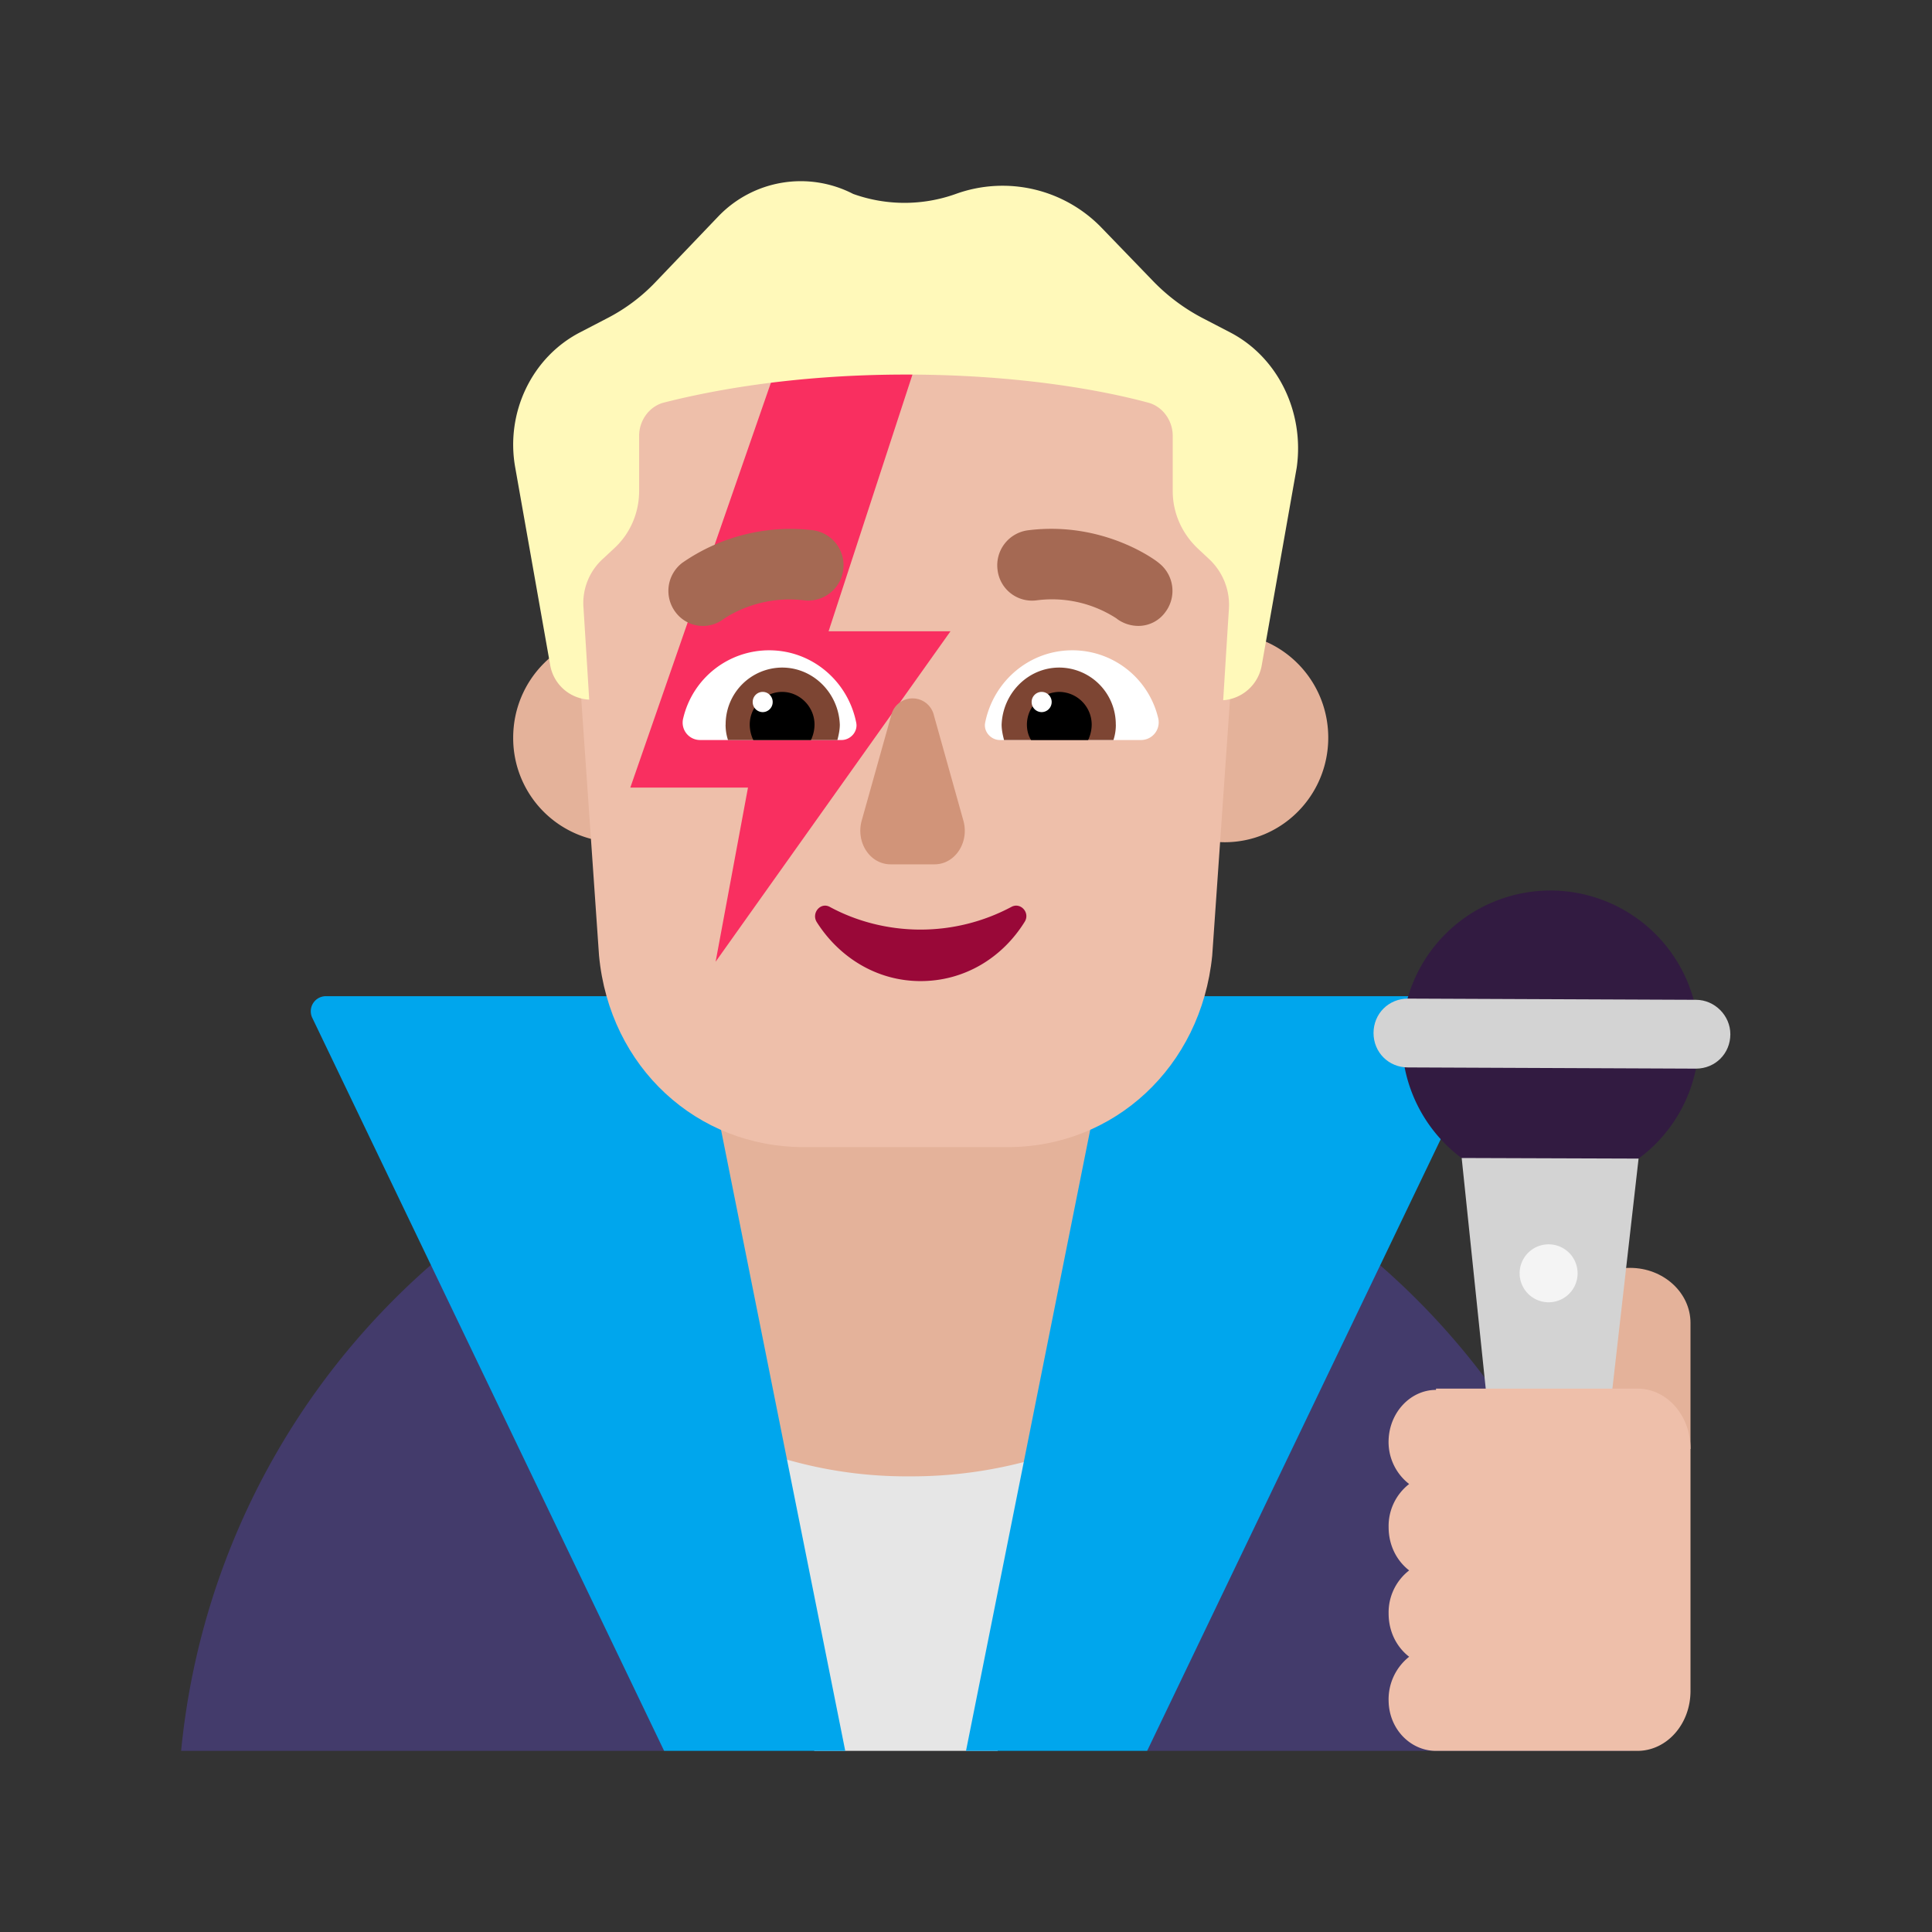 <svg xmlns="http://www.w3.org/2000/svg" width="1em" height="1em" viewBox="0 0 32 32"><rect x="0" y="0" width="32" height="32" fill="#333333" stroke="none"/><g fill="none"><path fill="#433B6B" d="M7.137 20.952A12.25 12.25 0 0 0 3 29h8v-4.945zM19 29h8a12.26 12.26 0 0 0-4.14-8.043L19 24.055z"/><path fill="#E4B29A" d="M14.527 17c-1.554 0-3.08.225-4.527.648l1.473 7.77c.964.37 2.01.582 3.107.582a8.9 8.9 0 0 0 2.933-.503L19 17.662A15.1 15.1 0 0 0 14.527 17"/><path fill="#E6E6E6" d="m12.5 24l.987 5h3.037l.976-4.947a7.4 7.4 0 0 1-2.428.4A7.2 7.2 0 0 1 12.5 24"/><path fill="#00A6ED" d="M5.172 16.858L11 29h3l-2.5-12.5H5.397a.25.25 0 0 0-.225.358m19.656 0L19 29h-3l2.5-12.5h6.103a.25.25 0 0 1 .225.358"/><path fill="#E4B29A" d="M11.931 12.218c0 .957-.768 1.732-1.715 1.732A1.724 1.724 0 0 1 8.5 12.218c0-.957.768-1.732 1.716-1.732c.947 0 1.715.775 1.715 1.732m10.069 0c0 .957-.768 1.732-1.716 1.732a1.724 1.724 0 0 1-1.715-1.732c0-.957.768-1.732 1.715-1.732S22 11.26 22 12.218"/><path fill="#EEBFAA" d="M14.537 4.5c-2.921 0-5.229 2.494-5.024 5.429l.409 5.9C10.097 17.684 11.548 19 13.31 19h3.38c1.762 0 3.203-1.325 3.388-3.171l.41-5.9c.204-2.935-2.104-5.429-5.025-5.429z"/><path fill="#F92F60" d="m12.925 5.889l-2.485 7.156h1.949l-.536 2.884l3.89-5.473h-2.019l1.492-4.567z"/><path fill="#fff" d="M11.317 11.893a1.46 1.46 0 0 1 1.423-1.122c.711 0 1.306.512 1.442 1.2c.03.149-.097.286-.243.286h-2.34a.288.288 0 0 1-.282-.364m7.866 0a1.46 1.46 0 0 0-1.423-1.122c-.712 0-1.306.512-1.443 1.2c-.029.149.098.286.244.286h2.34a.293.293 0 0 0 .282-.364"/><path fill="#7D4533" d="M12.019 12.002a.94.94 0 0 1 .935-.945c.517 0 .936.423.956.945c0 .088-.02.177-.04.255h-1.812a.8.8 0 0 1-.04-.255m6.463 0a.94.94 0 0 0-.936-.945c-.516 0-.935.423-.955.945c0 .088.02.177.04.255h1.812a.8.8 0 0 0 .04-.255"/><path fill="#000" d="M12.954 11.46c.293 0 .537.246.537.541a.6.6 0 0 1-.059.256h-.955a.6.6 0 0 1-.059-.256c0-.295.244-.541.536-.541m4.592 0a.543.543 0 0 0-.537.541c0 .089.02.178.069.256h.945a.6.6 0 0 0 .059-.256a.543.543 0 0 0-.537-.541"/><path fill="#fff" d="M12.798 11.627a.166.166 0 0 1-.165.168a.167.167 0 0 1-.166-.168c0-.092.074-.167.166-.167c.091 0 .165.075.165.167m4.621 0a.167.167 0 0 1-.166.168a.167.167 0 0 1-.166-.168c0-.092.075-.167.166-.167s.166.075.166.167"/><path fill="#A56953" d="M18.5 10.25a.6.6 0 0 0 .352.117a.55.55 0 0 0 .448-.226a.585.585 0 0 0-.107-.817c-.03-.03-.907-.699-2.164-.541a.584.584 0 0 0-.507.65a.575.575 0 0 0 .643.511a1.96 1.96 0 0 1 1.332.302zm-7.31-.109a.566.566 0 0 0 .8.108l.01-.006c.08-.053.596-.39 1.325-.299a.585.585 0 0 0 .136-1.162a3.14 3.14 0 0 0-2.163.542a.585.585 0 0 0-.108.817"/><path fill="#D19479" d="m14.761 11.85l-.49 1.747c-.096.36.14.719.481.719h.726c.34 0 .577-.36.48-.719l-.489-1.747a.363.363 0 0 0-.708 0"/><path fill="#990838" d="M15.248 15.397c-.55 0-1.07-.14-1.506-.377c-.151-.08-.303.099-.217.248c.369.585.994.982 1.723.982s1.354-.387 1.724-.982c.094-.15-.067-.328-.218-.248a3.2 3.2 0 0 1-1.506.377"/><path fill="#FFF9BA" d="m20.374 5.505l-.437-.227a3.2 3.2 0 0 1-.836-.62l-.846-.876a2.28 2.28 0 0 0-2.423-.57a2.52 2.52 0 0 1-1.701 0a1.89 1.89 0 0 0-2.234.373l-1.026 1.073a3 3 0 0 1-.827.62l-.437.227c-.798.413-1.235 1.329-1.074 2.234l.58 3.278a.69.69 0 0 0 .646.571s-.057-.935-.095-1.526a.99.99 0 0 1 .323-.807l.19-.177c.257-.236.409-.58.409-.945v-.915c0-.256.171-.493.418-.552c.656-.167 2.053-.462 4-.462c1.949 0 3.346.285 4.002.462c.247.06.418.296.418.552v.915c0 .364.152.699.408.945l.2.187c.218.207.342.502.323.817c-.038.59-.095 1.516-.095 1.516a.7.7 0 0 0 .637-.571l.58-3.278c.132-.915-.305-1.83-1.103-2.244"/><path fill="#E4B29A" d="M27 21c.551 0 1 .41 1 .912V24h-2v-2.088c0-.503.449-.912 1-.912"/><path fill="#321B41" d="M25.68 19.67a2.46 2.46 0 1 0 0-4.92a2.46 2.46 0 0 0 0 4.92"/><path fill="#D3D3D3" d="m23.32 16.54l4.77.02c.31 0 .57.26.57.57c0 .32-.25.57-.57.57l-4.77-.02c-.32 0-.57-.25-.57-.57s.25-.57.57-.57m1.55 8.97c.04.4.37.7.77.7c.39 0 .73-.29.78-.69l.72-6.33l-2.93-.01z"/><path fill="#F4F4F4" d="M25.65 21.57a.48.48 0 1 0 0-.96a.48.48 0 0 0 0 .96"/><path fill="#EEBFAA" d="M23.785 23.021c-.416 0-.766.363-.785.822a.88.88 0 0 0 .34.737a.88.88 0 0 0-.34.715c0 .3.133.555.34.716a.88.88 0 0 0-.34.715c0 .299.133.555.34.715a.9.9 0 0 0-.34.737c.01.47.369.822.785.822h3.336c.482 0 .879-.438.879-.993v-4.014c0-.545-.387-.993-.879-.993h-3.336z"/></g></svg>